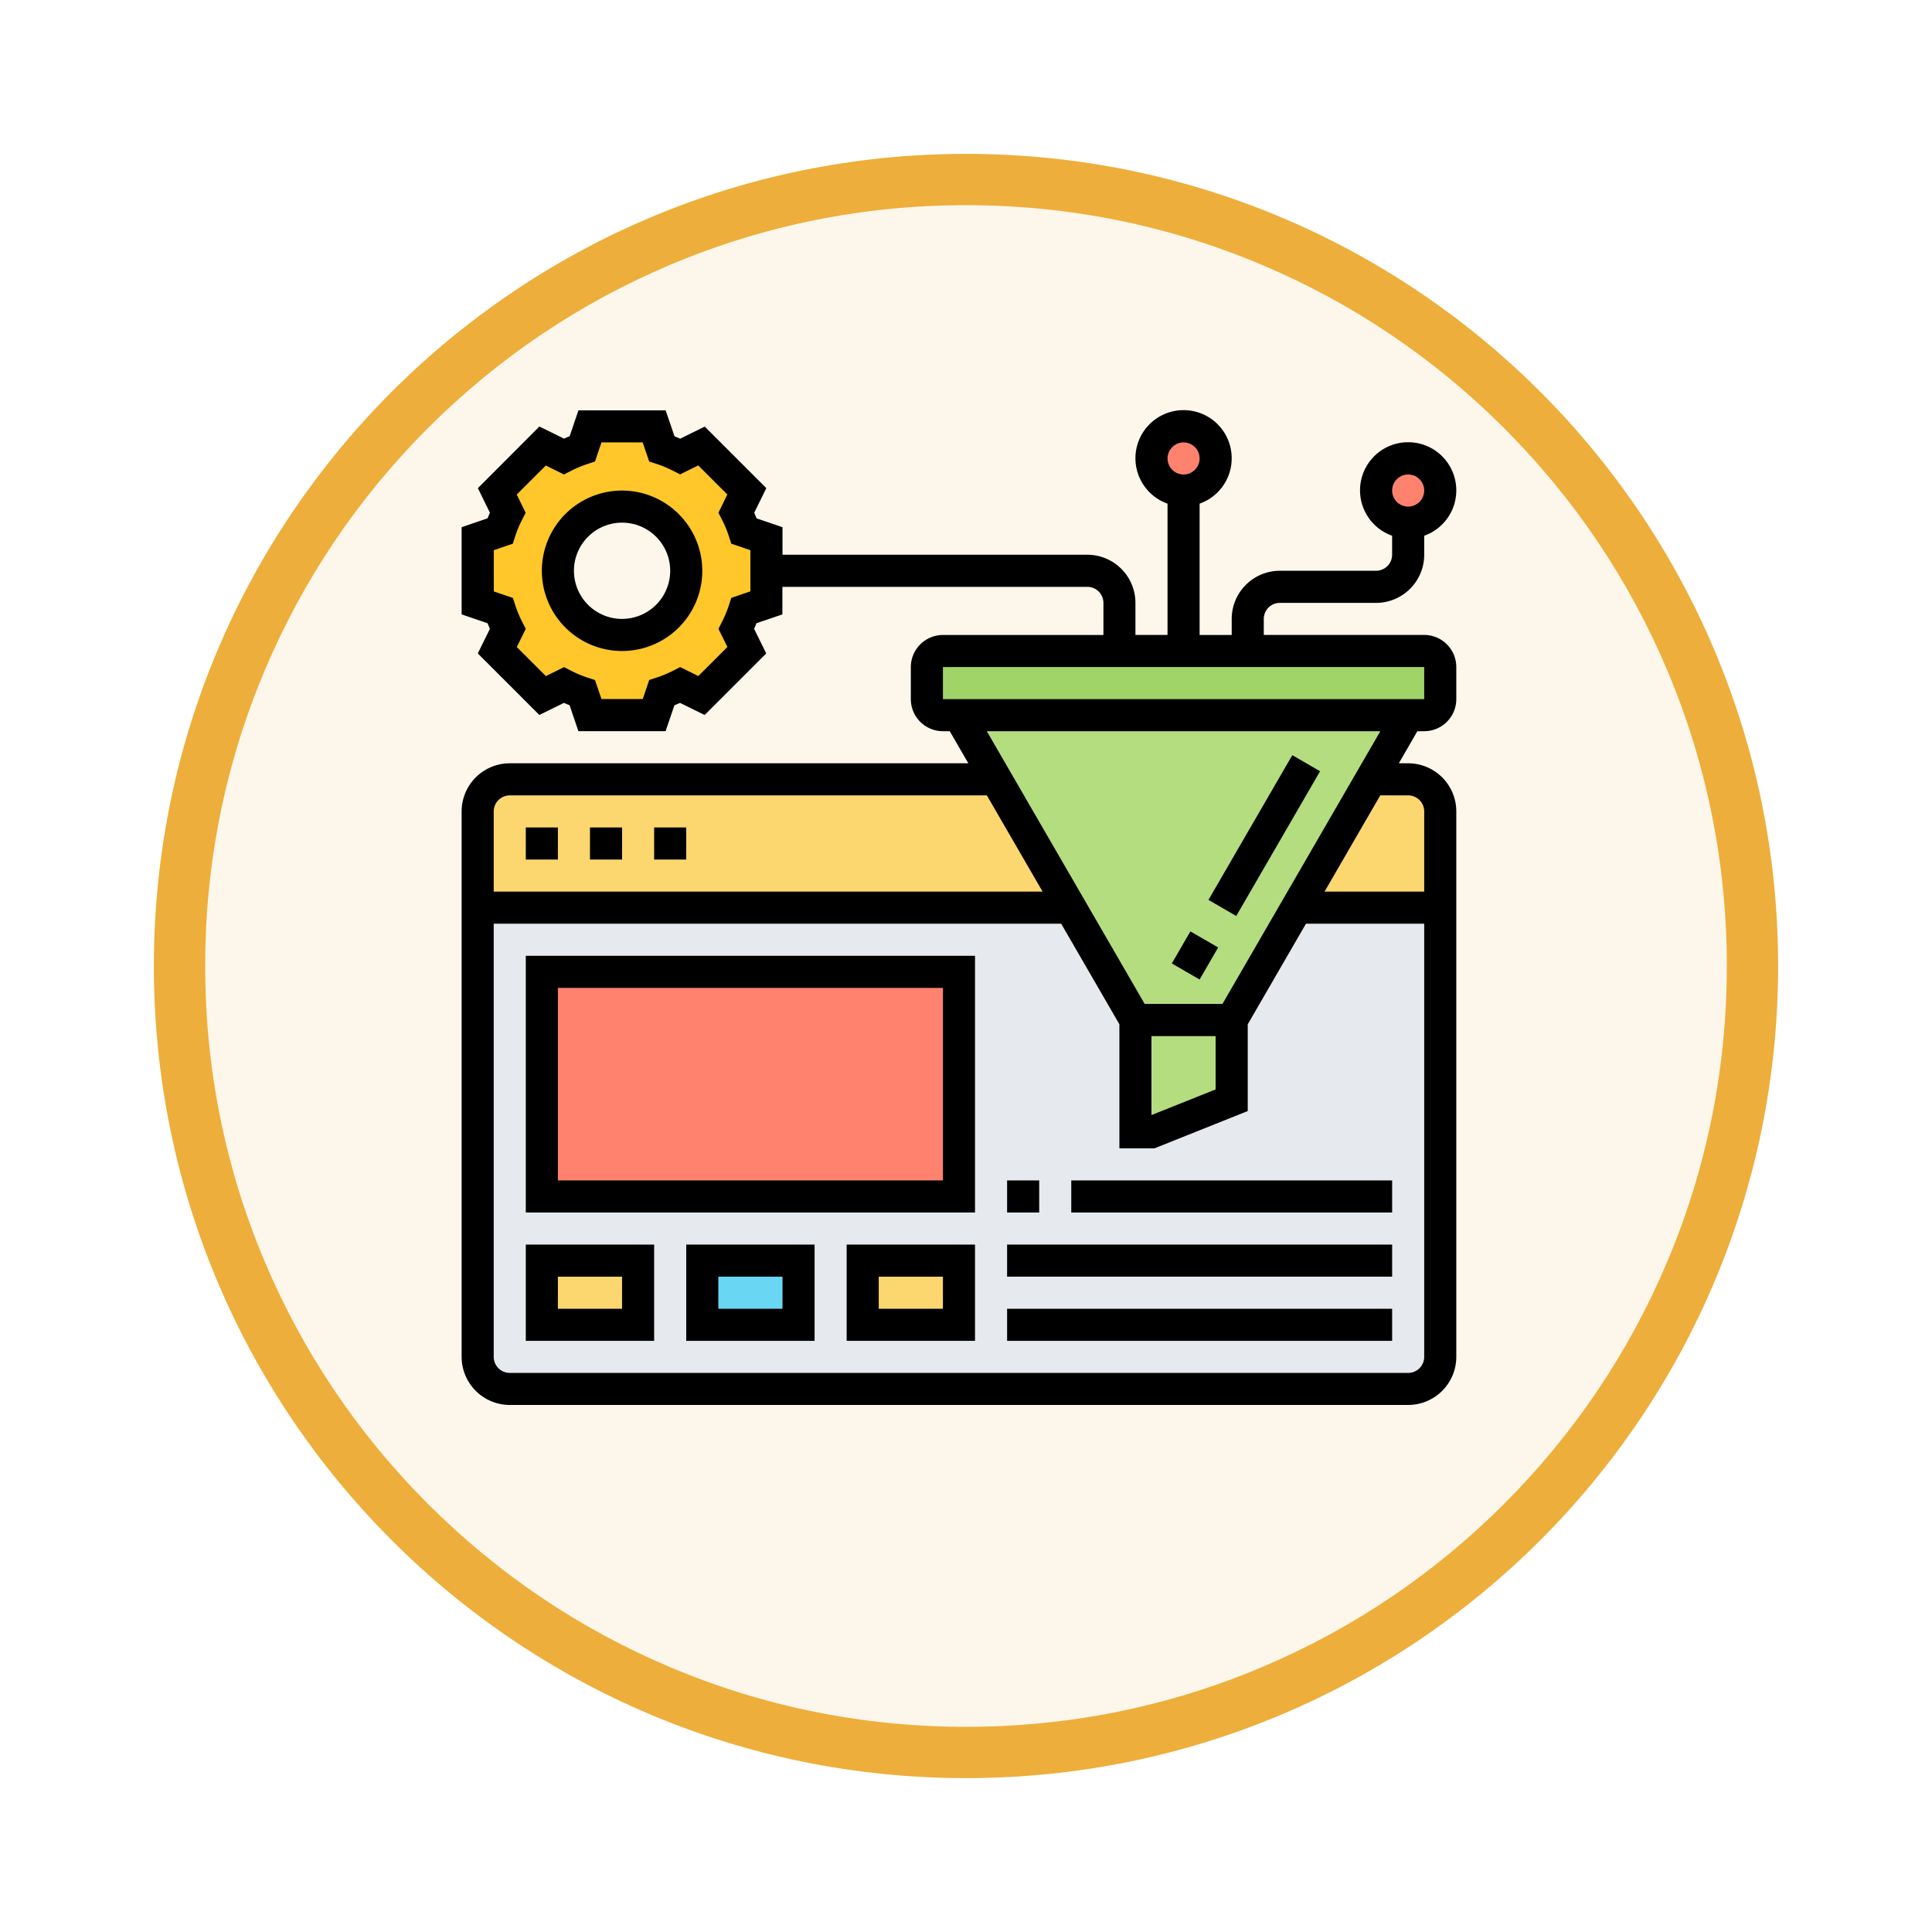 <svg xmlns="http://www.w3.org/2000/svg" xmlns:xlink="http://www.w3.org/1999/xlink" width="113" height="113" viewBox="0 0 113 113">
  <defs>
    <filter id="Trazado_982547" x="0" y="0" width="113" height="113" filterUnits="userSpaceOnUse">
      <feOffset dy="3" input="SourceAlpha"/>
      <feGaussianBlur stdDeviation="3" result="blur"/>
      <feFlood flood-opacity="0.161"/>
      <feComposite operator="in" in2="blur"/>
      <feComposite in="SourceGraphic"/>
    </filter>
  </defs>
  <g id="Grupo_1174511" data-name="Grupo 1174511" transform="translate(-193 -1710)">
    <g id="Grupo_1172105" data-name="Grupo 1172105" transform="translate(22 -2155)">
      <g id="Grupo_1171485" data-name="Grupo 1171485" transform="translate(0 584)">
        <g id="Grupo_1167519" data-name="Grupo 1167519" transform="translate(180 3287)">
          <g id="Grupo_1166845" data-name="Grupo 1166845" transform="translate(0)">
            <g id="Grupo_1166720" data-name="Grupo 1166720">
              <g id="Grupo_1164305" data-name="Grupo 1164305">
                <g id="Grupo_1163948" data-name="Grupo 1163948">
                  <g id="Grupo_1158168" data-name="Grupo 1158168">
                    <g id="Grupo_1152576" data-name="Grupo 1152576">
                      <g id="Grupo_1148633" data-name="Grupo 1148633">
                        <g id="Grupo_1148525" data-name="Grupo 1148525">
                          <g transform="matrix(1, 0, 0, 1, -9, -6)" filter="url(#Trazado_982547)">
                            <g id="Trazado_982547-2" data-name="Trazado 982547" transform="translate(9 6)" fill="#fdf6ea">
                              <path d="M 47.5 93.5 C 41.289 93.5 35.265 92.284 29.595 89.886 C 24.118 87.569 19.198 84.252 14.973 80.027 C 10.748 75.802 7.431 70.882 5.114 65.405 C 2.716 59.735 1.5 53.711 1.5 47.5 C 1.5 41.289 2.716 35.265 5.114 29.595 C 7.431 24.118 10.748 19.198 14.973 14.973 C 19.198 10.748 24.118 7.431 29.595 5.114 C 35.265 2.716 41.289 1.5 47.5 1.5 C 53.711 1.5 59.735 2.716 65.405 5.114 C 70.882 7.431 75.802 10.748 80.027 14.973 C 84.252 19.198 87.569 24.118 89.886 29.595 C 92.284 35.265 93.5 41.289 93.5 47.5 C 93.5 53.711 92.284 59.735 89.886 65.405 C 87.569 70.882 84.252 75.802 80.027 80.027 C 75.802 84.252 70.882 87.569 65.405 89.886 C 59.735 92.284 53.711 93.5 47.5 93.5 Z" stroke="none"/>
                              <path d="M 47.5 3 C 41.491 3 35.664 4.176 30.18 6.496 C 24.881 8.737 20.122 11.946 16.034 16.034 C 11.946 20.122 8.737 24.881 6.496 30.18 C 4.176 35.664 3 41.491 3 47.5 C 3 53.509 4.176 59.336 6.496 64.82 C 8.737 70.119 11.946 74.878 16.034 78.966 C 20.122 83.054 24.881 86.263 30.18 88.504 C 35.664 90.824 41.491 92 47.5 92 C 53.509 92 59.336 90.824 64.82 88.504 C 70.119 86.263 74.878 83.054 78.966 78.966 C 83.054 74.878 86.263 70.119 88.504 64.82 C 90.824 59.336 92 53.509 92 47.5 C 92 41.491 90.824 35.664 88.504 30.18 C 86.263 24.881 83.054 20.122 78.966 16.034 C 74.878 11.946 70.119 8.737 64.82 6.496 C 59.336 4.176 53.509 3 47.5 3 M 47.5 0 C 73.734 0 95 21.266 95 47.5 C 95 73.734 73.734 95 47.5 95 C 21.266 95 0 73.734 0 47.5 C 0 21.266 21.266 0 47.5 0 Z" stroke="none" fill="#edae3b"/>
                            </g>
                          </g>
                        </g>
                      </g>
                    </g>
                  </g>
                </g>
              </g>
            </g>
          </g>
        </g>
      </g>
    </g>
    <g id="algorithm" transform="translate(219 1733)">
      <g id="Grupo_1174509" data-name="Grupo 1174509" transform="translate(1.938 1.938)">
        <g id="Grupo_1174496" data-name="Grupo 1174496" transform="translate(0 28.15)">
          <path id="Trazado_1027660" data-name="Trazado 1027660" d="M2,32V58.274A1.882,1.882,0,0,0,3.877,60.15H56.424A1.882,1.882,0,0,0,58.3,58.274V32Z" transform="translate(-2 -32)" fill="#e6e9ed"/>
        </g>
        <g id="Grupo_1174497" data-name="Grupo 1174497" transform="translate(13.137 48.794)">
          <path id="Trazado_1027661" data-name="Trazado 1027661" d="M16,54h5.63v3.753H16Z" transform="translate(-16 -54)" fill="#69d6f4"/>
        </g>
        <g id="Grupo_1174498" data-name="Grupo 1174498" transform="translate(3.753 48.794)">
          <path id="Trazado_1027662" data-name="Trazado 1027662" d="M6,54h5.63v3.753H6Z" transform="translate(-6 -54)" fill="#fcd770"/>
        </g>
        <g id="Grupo_1174499" data-name="Grupo 1174499" transform="translate(22.52 48.794)">
          <path id="Trazado_1027663" data-name="Trazado 1027663" d="M26,54h5.63v3.753H26Z" transform="translate(-26 -54)" fill="#fcd770"/>
        </g>
        <g id="Grupo_1174500" data-name="Grupo 1174500" transform="translate(3.753 31.904)">
          <path id="Trazado_1027664" data-name="Trazado 1027664" d="M6,36H30.4V49.137H6Z" transform="translate(-6 -36)" fill="#ff826e"/>
        </g>
        <g id="Grupo_1174501" data-name="Grupo 1174501" transform="translate(0 20.644)">
          <path id="Trazado_1027665" data-name="Trazado 1027665" d="M2,31.507v-5.63A1.882,1.882,0,0,1,3.877,24H32.327l4.345,7.507Z" transform="translate(-2 -24)" fill="#fcd770"/>
        </g>
        <g id="Grupo_1174502" data-name="Grupo 1174502" transform="translate(47.902 20.644)">
          <path id="Trazado_1027666" data-name="Trazado 1027666" d="M61.448,25.877v5.63h-8.4L57.395,24h2.177A1.882,1.882,0,0,1,61.448,25.877Z" transform="translate(-53.05 -24)" fill="#fcd770"/>
        </g>
        <g id="Grupo_1174503" data-name="Grupo 1174503" transform="translate(28.15 16.89)">
          <path id="Trazado_1027667" data-name="Trazado 1027667" d="M32,20H58.274L56.1,23.753,51.752,31.26l-3.8,6.568h-5.63l-3.8-6.568-4.345-7.507Z" transform="translate(-32 -20)" fill="#b4dd7f"/>
        </g>
        <g id="Grupo_1174504" data-name="Grupo 1174504" transform="translate(38.472 34.719)">
          <path id="Trazado_1027668" data-name="Trazado 1027668" d="M48.63,39v4.692l-4.692,1.877H43V39Z" transform="translate(-43 -39)" fill="#b4dd7f"/>
        </g>
        <g id="Grupo_1174505" data-name="Grupo 1174505" transform="translate(26.274 13.137)">
          <path id="Trazado_1027669" data-name="Trazado 1027669" d="M60.027,16.938v1.877a.941.941,0,0,1-.938.938H30.938A.941.941,0,0,1,30,18.815V16.938A.941.941,0,0,1,30.938,16h28.15A.941.941,0,0,1,60.027,16.938Z" transform="translate(-30 -16)" fill="#a0d468"/>
        </g>
        <g id="Grupo_1174506" data-name="Grupo 1174506" transform="translate(52.547 1.877)">
          <ellipse id="Elipse_12071" data-name="Elipse 12071" cx="2" cy="1.5" rx="2" ry="1.5" transform="translate(-0.486 0.362)" fill="#ff826e"/>
        </g>
        <g id="Grupo_1174507" data-name="Grupo 1174507" transform="translate(39.41 0)">
          <circle id="Elipse_12072" data-name="Elipse 12072" cx="2" cy="2" r="2" transform="translate(-0.349 0.239)" fill="#ff826e"/>
        </g>
        <g id="Grupo_1174508" data-name="Grupo 1174508" transform="translate(0 0)">
          <path id="Trazado_1027670" data-name="Trazado 1027670" d="M18.89,10.445v1.877l-1.3.441a7.9,7.9,0,0,1-.45,1.079l.61,1.248L15.09,17.745l-1.248-.61a7.9,7.9,0,0,1-1.079.45l-.441,1.3H8.568l-.441-1.3a7.9,7.9,0,0,1-1.079-.45l-1.248.61L3.145,15.09l.61-1.248a7.9,7.9,0,0,1-.45-1.079L2,12.322V8.568l1.3-.441a7.9,7.9,0,0,1,.45-1.079L3.145,5.8,5.8,3.145l1.248.61A7.9,7.9,0,0,1,8.127,3.3L8.568,2h3.753l.441,1.3a7.9,7.9,0,0,1,1.079.45l1.248-.61L17.745,5.8l-.61,1.248a7.9,7.9,0,0,1,.45,1.079l1.3.441Zm-4.692,0A3.753,3.753,0,1,0,10.445,14.2,3.752,3.752,0,0,0,14.2,10.445Z" transform="translate(-2 -2)" fill="#ffc729"/>
        </g>
      </g>
      <g id="Grupo_1174510" data-name="Grupo 1174510" transform="translate(1 1)">
        <path id="Trazado_1027671" data-name="Trazado 1027671" d="M0,0H9.783V1.877H0Z" transform="translate(43.682 28.634) rotate(-59.921)"/>
        <path id="Trazado_1027672" data-name="Trazado 1027672" d="M0,0H2.166V1.877H0Z" transform="translate(41.539 32.351) rotate(-59.95)"/>
        <path id="Trazado_1027673" data-name="Trazado 1027673" d="M57.3,14.137H47.917V13.2a.939.939,0,0,1,.938-.938h5.63A2.818,2.818,0,0,0,57.3,9.445V8.334a2.815,2.815,0,1,0-1.877,0V9.445a.939.939,0,0,1-.938.938h-5.63A2.818,2.818,0,0,0,46.041,13.2v.938H44.164V6.457a2.815,2.815,0,1,0-1.877,0v7.679H40.41V12.26A2.818,2.818,0,0,0,37.6,9.445H19.767V7.835L18.25,7.318c-.043-.11-.089-.219-.137-.328l.708-1.439-3.6-3.6-1.44.708c-.109-.049-.218-.095-.328-.137L12.932,1h-5.1L7.318,2.517c-.11.043-.219.089-.327.138L5.55,1.946l-3.6,3.605L2.655,6.99c-.049.109-.095.219-.138.327L1,7.835v5.1l1.517.517c.043.11.089.219.137.328l-.708,1.438,3.6,3.6,1.44-.708c.109.049.218.095.328.137l.516,1.518h5.1l.517-1.517c.11-.043.219-.089.328-.137l1.44.708,3.6-3.6-.708-1.439c.049-.109.095-.219.137-.328l1.517-.517v-1.61H37.6a.939.939,0,0,1,.938.938v1.877H29.15a1.879,1.879,0,0,0-1.877,1.877V17.89a1.879,1.879,0,0,0,1.877,1.877h.4l1.087,1.877H3.815A2.818,2.818,0,0,0,1,24.459v31.9a2.818,2.818,0,0,0,2.815,2.815H56.362a2.818,2.818,0,0,0,2.815-2.815v-31.9a2.818,2.818,0,0,0-2.815-2.815h-.546L56.9,19.767h.4a1.879,1.879,0,0,0,1.877-1.877V16.014A1.879,1.879,0,0,0,57.3,14.137Zm-.938-9.383a.938.938,0,1,1-.938.938A.939.939,0,0,1,56.362,4.753ZM43.226,2.877a.938.938,0,1,1-.938.938A.939.939,0,0,1,43.226,2.877ZM17.89,11.588l-1.117.38-.145.447a6.6,6.6,0,0,1-.393.944l-.214.419.524,1.063-1.7,1.7-1.063-.524-.419.214a6.609,6.609,0,0,1-.942.394l-.447.145-.381,1.116H9.179L8.8,16.774l-.447-.145a6.5,6.5,0,0,1-.942-.394L6.99,16.02l-1.063.524-1.7-1.7.524-1.063-.214-.419a6.56,6.56,0,0,1-.393-.944l-.146-.446-1.117-.38V9.179L3.993,8.8l.145-.447a6.6,6.6,0,0,1,.393-.944l.214-.419L4.223,5.927l1.7-1.7,1.063.524.419-.214a6.609,6.609,0,0,1,.942-.394L8.8,3.993l.38-1.117h2.41l.38,1.117.447.145a6.5,6.5,0,0,1,.942.394l.419.214,1.063-.524,1.7,1.7L16.02,6.99l.214.419a6.56,6.56,0,0,1,.393.944l.145.447,1.118.379ZM3.815,23.52H31.72l3.26,5.63H2.877V24.459a.939.939,0,0,1,.938-.938ZM56.362,57.3H3.815a.939.939,0,0,1-.938-.938V31.027h33.19l3.405,5.882v7.254h2.057l5.45-2.18V36.909l3.405-5.882H57.3V56.362A.939.939,0,0,1,56.362,57.3ZM45.1,37.6v3.118l-3.753,1.5V37.6ZM56.362,23.52a.939.939,0,0,1,.938.938V29.15h-5.83l3.26-5.63ZM45.5,35.719H40.951L31.716,19.767H54.734ZM29.15,17.89V16.014H57.3V17.89Z" transform="translate(-1 -1)"/>
        <path id="Trazado_1027674" data-name="Trazado 1027674" d="M10.692,6a4.692,4.692,0,1,0,4.692,4.692A4.7,4.7,0,0,0,10.692,6Zm0,7.507a2.815,2.815,0,1,1,2.815-2.815A2.818,2.818,0,0,1,10.692,13.507Z" transform="translate(-1.308 -1.308)"/>
        <path id="Trazado_1027675" data-name="Trazado 1027675" d="M13,27h1.877v1.877H13Z" transform="translate(-1.74 -2.603)"/>
        <path id="Trazado_1027676" data-name="Trazado 1027676" d="M5,27H6.877v1.877H5Z" transform="translate(-1.247 -2.603)"/>
        <path id="Trazado_1027677" data-name="Trazado 1027677" d="M9,27h1.877v1.877H9Z" transform="translate(-1.493 -2.603)"/>
        <path id="Trazado_1027678" data-name="Trazado 1027678" d="M5,50.014H31.274V35H5ZM6.877,36.877H29.4v11.26H6.877Z" transform="translate(-1.247 -3.096)"/>
        <path id="Trazado_1027679" data-name="Trazado 1027679" d="M5,58.63h7.507V53H5Zm1.877-3.753H10.63v1.877H6.877Z" transform="translate(-1.247 -4.206)"/>
        <path id="Trazado_1027680" data-name="Trazado 1027680" d="M15,58.63h7.507V53H15Zm1.877-3.753H20.63v1.877H16.877Z" transform="translate(-1.863 -4.206)"/>
        <path id="Trazado_1027681" data-name="Trazado 1027681" d="M25,58.63h7.507V53H25Zm1.877-3.753H30.63v1.877H26.877Z" transform="translate(-2.48 -4.206)"/>
        <path id="Trazado_1027682" data-name="Trazado 1027682" d="M35,49h1.877v1.877H35Z" transform="translate(-3.096 -3.959)"/>
        <path id="Trazado_1027683" data-name="Trazado 1027683" d="M39,49H57.767v1.877H39Z" transform="translate(-3.343 -3.959)"/>
        <path id="Trazado_1027684" data-name="Trazado 1027684" d="M35,53H57.52v1.877H35Z" transform="translate(-3.096 -4.206)"/>
        <path id="Trazado_1027685" data-name="Trazado 1027685" d="M35,57H57.52v1.877H35Z" transform="translate(-3.096 -4.453)"/>
      </g>
    </g>
  </g>
</svg>

